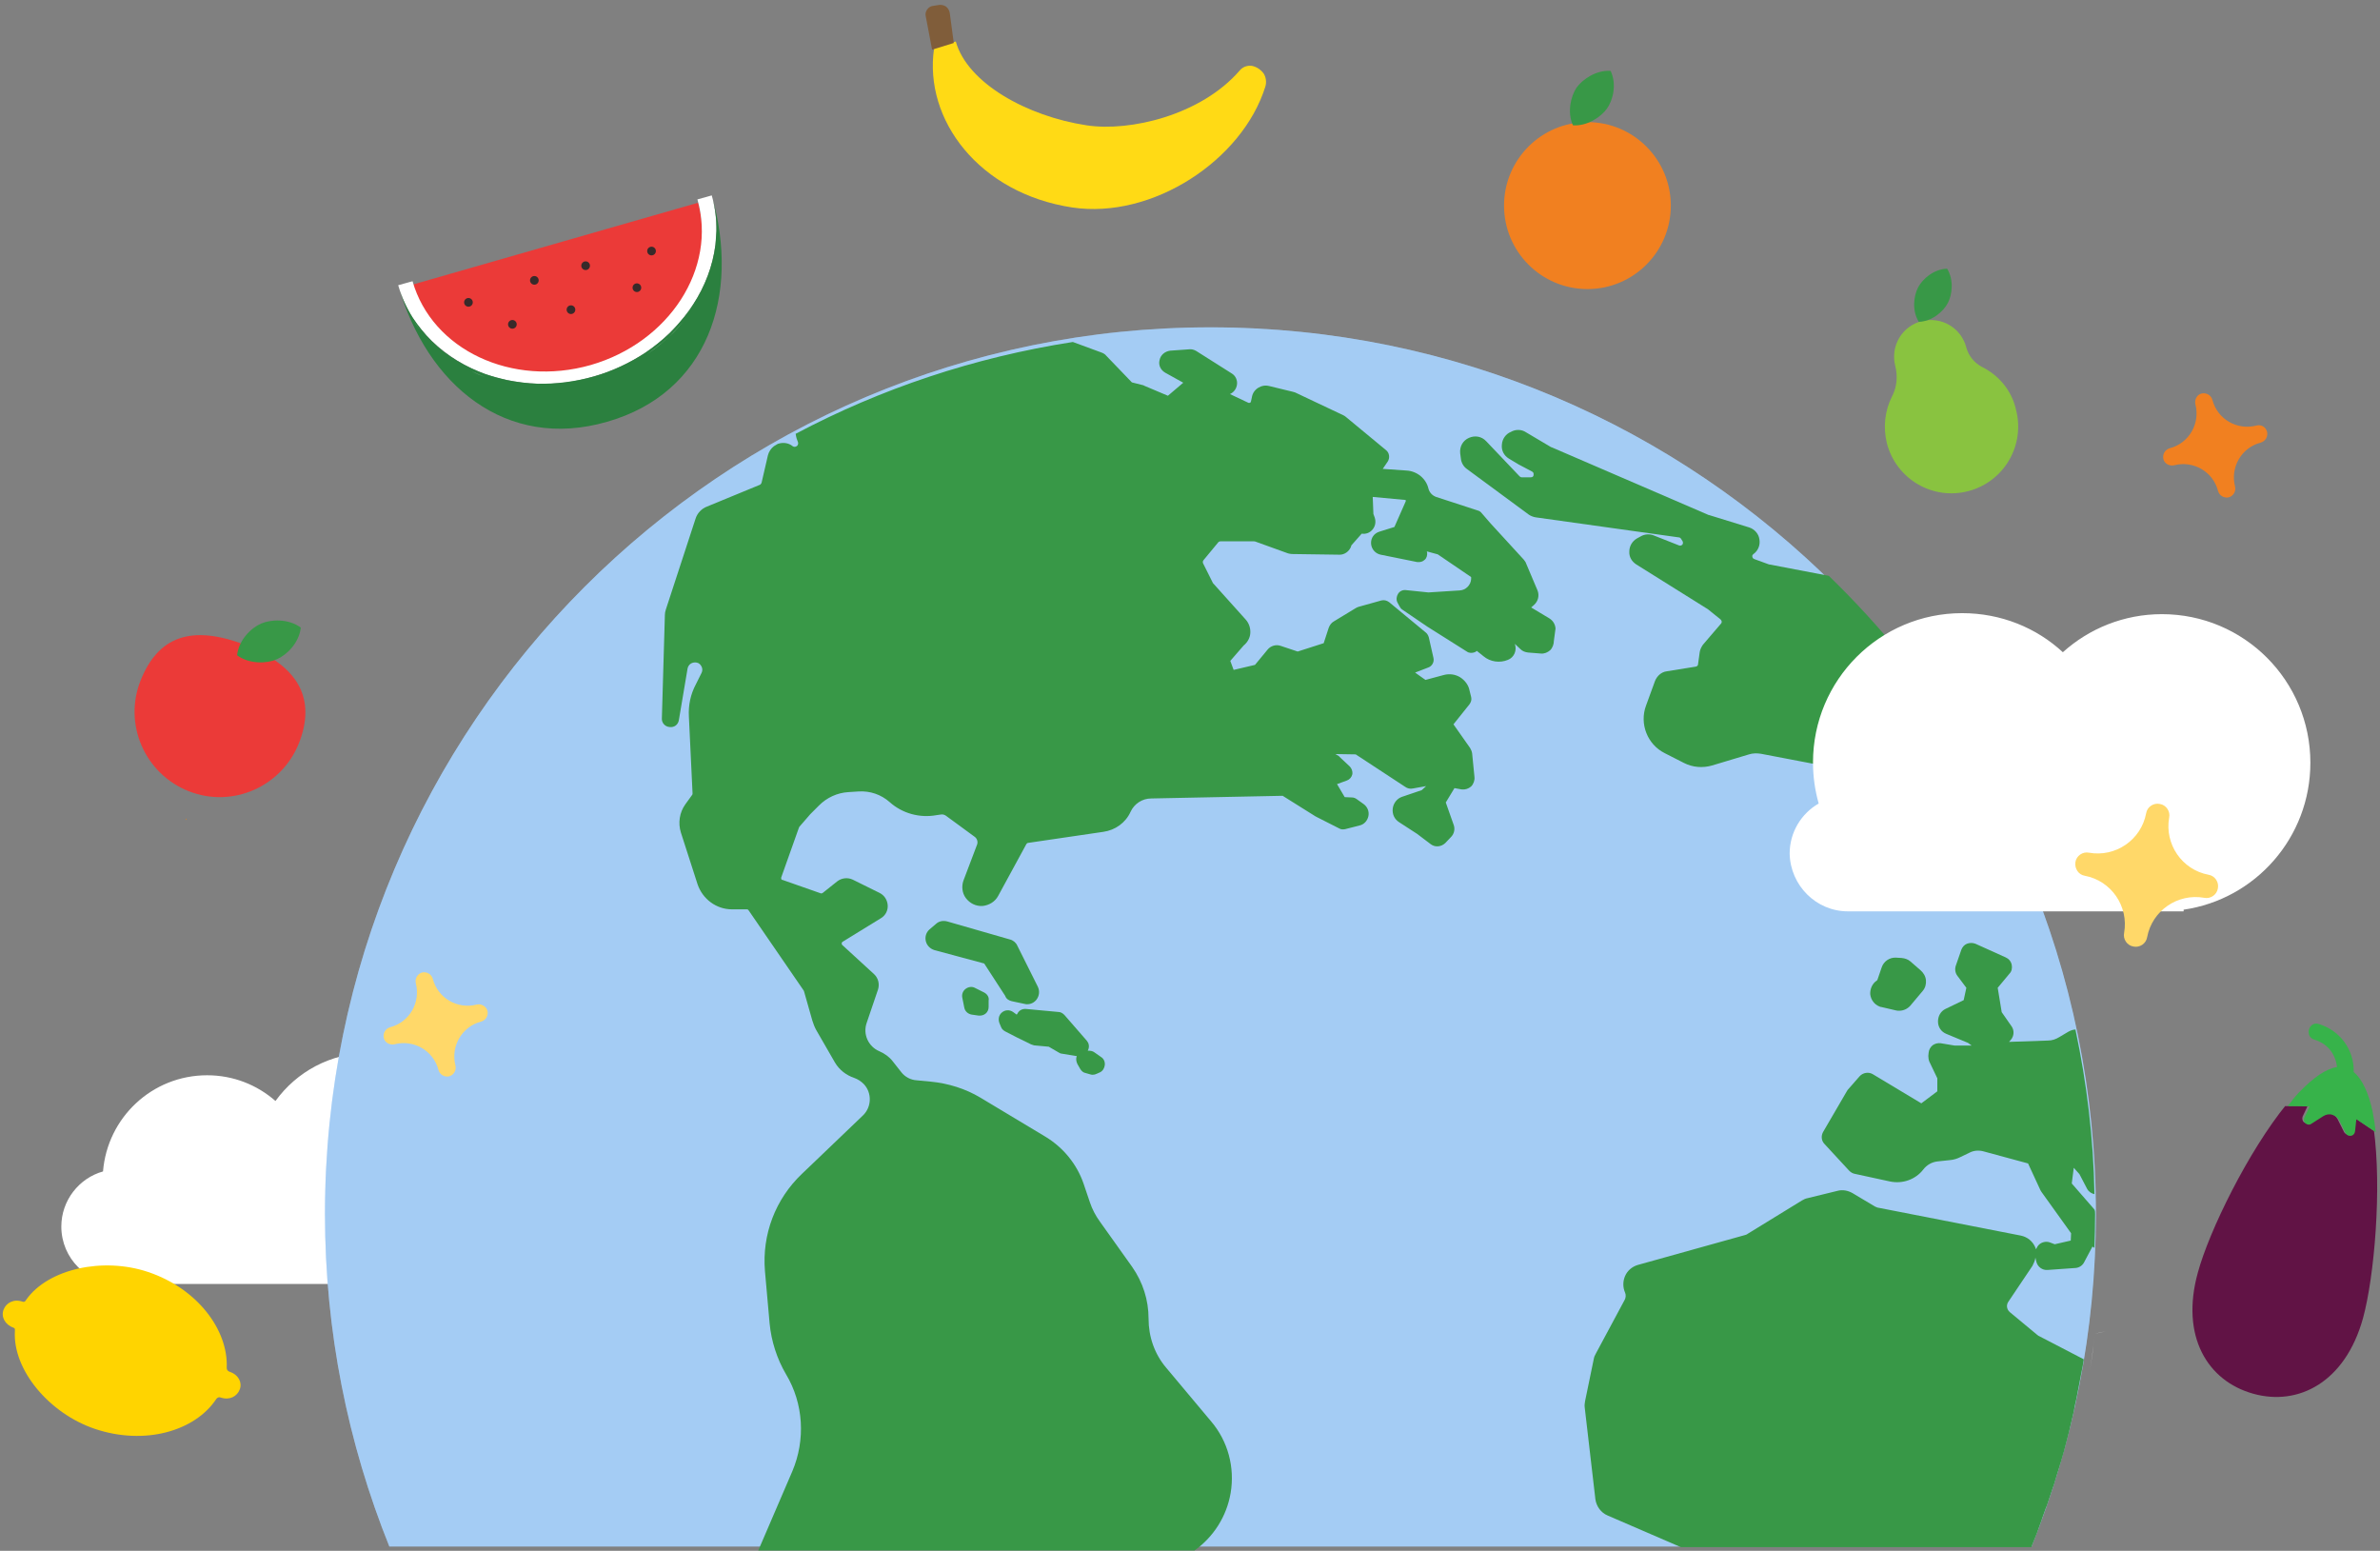 <svg width="462" height="301" viewBox="0 0 462 301" fill="none" xmlns="http://www.w3.org/2000/svg">
<rect x="0" y="0" width="462" height="301" fill="#808080" stroke="none"/>
<g clip-path="url(#clip0_1_21)">
<path d="M36.201 159.1C36.136 159.164 36.071 159.164 36.071 159.1C36.071 159.035 36.071 158.97 36.071 158.84C36.136 158.905 36.136 159.035 36.201 159.1Z" fill="#FF8200"/>
<path d="M243.038 12.785C242.131 12.655 241.225 12.979 240.642 13.692C233.194 22.313 219.403 25.618 210.919 24.322C199.393 22.572 187.803 16.155 185.536 8.054L181.327 9.35C179.255 23.285 190.134 37.544 208.135 40.266C223.676 42.599 241.159 31.127 245.627 16.803C245.887 15.961 245.758 14.989 245.304 14.276C244.721 13.498 243.944 12.979 243.038 12.785Z" fill="#FFDA15"/>
<path d="M184.366 2.513C184.302 2.059 184.043 1.606 183.654 1.282C183.266 1.022 182.748 0.893 182.294 0.957L181.064 1.152C180.611 1.217 180.222 1.476 179.964 1.865C179.704 2.254 179.574 2.707 179.704 3.161L180.934 9.642L185.144 8.346L184.366 2.513Z" fill="#805D3A"/>
<path d="M368.761 162.218C366.624 161.31 364.488 160.468 362.35 159.625C359.307 158.393 356.199 157.162 353.091 155.995C356.199 157.162 359.243 158.393 362.35 159.625C364.552 160.468 366.689 161.375 368.761 162.218Z" fill="#FFBE1D"/>
<path d="M93.136 148.883C92.1 148.883 91.064 148.883 90.093 148.948C91.129 148.948 92.165 148.883 93.136 148.883H97.086C96.892 148.883 96.633 148.883 96.439 148.883C95.403 148.883 94.302 148.883 93.136 148.883Z" fill="#FFBE1D"/>
<path d="M84.407 149.012C85.055 149.012 85.767 148.948 86.415 148.948C85.767 148.948 85.12 149.012 84.407 149.012Z" fill="#FFBE1D"/>
<path d="M331.092 190.085C325.2 188.14 319.241 186.26 313.284 184.445C319.307 186.26 325.2 188.14 331.092 190.085Z" fill="white"/>
<path d="M397.038 175.074C395.679 174.362 394.253 173.713 392.894 173.065C394.319 173.713 395.679 174.426 397.038 175.074Z" fill="white"/>
<path d="M408.733 258.417C408.021 258.547 407.308 258.74 406.661 258.87C406.402 261.268 406.013 263.731 405.69 266.064C406.078 263.666 406.402 261.268 406.661 258.87C407.308 258.676 408.021 258.547 408.733 258.417Z" fill="white"/>
<path d="M114.72 71.497C130.002 67.154 139.262 52.7 135.506 39.349L80.141 55.228C83.962 68.58 99.438 75.839 114.72 71.497Z" fill="#EB3A38"/>
<path d="M114.661 70.852C99.379 75.194 83.903 67.935 80.082 54.584L77.298 55.361C77.945 57.63 78.916 59.769 80.147 61.713C80.665 62.491 81.183 63.204 81.766 63.917C84.356 67.093 87.723 69.685 91.543 71.5C92.385 71.889 93.292 72.278 94.198 72.602C95.558 73.055 96.983 73.509 98.407 73.768C100.35 74.157 102.293 74.416 104.365 74.481C107.926 74.611 111.617 74.157 115.309 73.055C118.999 72.018 122.367 70.398 125.28 68.454C126.964 67.352 128.519 66.055 129.943 64.694C130.979 63.657 132.015 62.62 132.857 61.454C133.44 60.676 134.022 59.898 134.54 59.12C136.872 55.556 138.361 51.602 138.878 47.519C139.008 46.611 139.073 45.704 139.073 44.797C139.073 42.528 138.814 40.195 138.166 37.926L135.382 38.704C139.202 52.056 129.943 66.444 114.661 70.852Z" fill="white"/>
<path d="M138.878 47.519C138.361 51.602 136.872 55.555 134.54 59.12C134.022 59.898 133.44 60.676 132.857 61.453C131.95 62.555 130.979 63.657 129.943 64.694C128.519 66.055 126.964 67.287 125.28 68.453C122.302 70.398 118.935 72.018 115.308 73.055C111.617 74.092 107.926 74.546 104.365 74.481C102.357 74.416 100.35 74.157 98.407 73.768C96.983 73.444 95.558 73.055 94.198 72.602C93.292 72.277 92.385 71.888 91.543 71.5C87.658 69.685 84.291 67.157 81.766 63.916C81.183 63.203 80.665 62.49 80.147 61.713C78.916 59.768 77.945 57.694 77.298 55.361C82.867 74.805 98.278 87.509 117.834 81.87C137.389 76.296 143.735 57.37 138.166 37.926C138.814 40.195 139.138 42.528 139.073 44.796C139.008 45.704 138.944 46.611 138.878 47.519Z" fill="#2B803F"/>
<path d="M98.621 73.489C100.564 73.878 102.507 74.137 104.578 74.202C102.571 74.072 100.564 73.878 98.621 73.489Z" fill="white"/>
<path d="M94.357 72.067C95.717 72.52 97.142 72.974 98.566 73.233C97.142 72.974 95.717 72.585 94.357 72.067Z" fill="white"/>
<path d="M91.514 72.067C92.356 72.456 93.262 72.844 94.168 73.169C93.262 72.78 92.356 72.456 91.514 72.067Z" fill="white"/>
<path d="M125.633 68.713C127.317 67.612 128.87 66.315 130.295 64.954C128.87 66.315 127.317 67.547 125.633 68.713Z" fill="white"/>
<path d="M132.741 61.598C133.323 60.82 133.907 60.042 134.425 59.264C133.907 60.107 133.323 60.885 132.741 61.598Z" fill="white"/>
<path d="M138.428 47.761C138.557 46.854 138.622 45.946 138.622 45.039C138.557 45.946 138.492 46.854 138.428 47.761Z" fill="white"/>
<path d="M129.897 65.35C130.933 64.313 131.97 63.276 132.812 62.109C131.97 63.276 130.999 64.313 129.897 65.35Z" fill="white"/>
<path d="M80.141 62.109C80.659 62.887 81.177 63.6 81.76 64.313C81.177 63.6 80.659 62.822 80.141 62.109Z" fill="white"/>
<path d="M90.934 59.527C91.399 59.527 91.775 59.149 91.775 58.684C91.775 58.219 91.399 57.841 90.934 57.841C90.469 57.841 90.092 58.219 90.092 58.684C90.092 59.149 90.469 59.527 90.934 59.527Z" fill="#382A2A"/>
<path d="M103.729 55.259C104.194 55.259 104.57 54.882 104.57 54.417C104.57 53.951 104.194 53.574 103.729 53.574C103.264 53.574 102.887 53.951 102.887 54.417C102.887 54.882 103.264 55.259 103.729 55.259Z" fill="#382A2A"/>
<path d="M99.463 63.794C99.928 63.794 100.304 63.417 100.304 62.952C100.304 62.486 99.928 62.109 99.463 62.109C98.998 62.109 98.621 62.486 98.621 62.952C98.621 63.417 98.998 63.794 99.463 63.794Z" fill="#382A2A"/>
<path d="M110.837 60.95C111.302 60.95 111.678 60.572 111.678 60.107C111.678 59.642 111.302 59.264 110.837 59.264C110.372 59.264 109.994 59.642 109.994 60.107C109.994 60.572 110.372 60.95 110.837 60.95Z" fill="#382A2A"/>
<path d="M123.631 56.682C124.096 56.682 124.473 56.305 124.473 55.839C124.473 55.374 124.096 54.997 123.631 54.997C123.167 54.997 122.79 55.374 122.79 55.839C122.79 56.305 123.167 56.682 123.631 56.682Z" fill="#382A2A"/>
<path d="M113.68 52.414C114.145 52.414 114.522 52.037 114.522 51.572C114.522 51.106 114.145 50.729 113.68 50.729C113.215 50.729 112.838 51.106 112.838 51.572C112.838 52.037 113.215 52.414 113.68 52.414Z" fill="#382A2A"/>
<path d="M126.474 49.569C126.939 49.569 127.317 49.192 127.317 48.727C127.317 48.261 126.939 47.884 126.474 47.884C126.009 47.884 125.633 48.261 125.633 48.727C125.633 49.192 126.009 49.569 126.474 49.569Z" fill="#382A2A"/>
<path d="M58.04 144.223C54.673 152.713 45.089 156.926 36.606 153.556C28.123 150.185 23.915 140.593 27.282 132.103C30.649 123.612 37.06 121.085 47.744 125.232C58.105 129.38 61.342 135.732 58.04 144.223Z" fill="#EB3A38"/>
<path d="M58.39 121.809C55.995 120.058 52.627 120.189 50.685 121.031C48.742 121.873 46.346 124.207 46.023 127.189C48.418 128.938 51.785 128.809 53.728 127.966C55.671 127.123 58.066 124.79 58.39 121.809Z" fill="#389847"/>
<path d="M71.672 204.36C64.161 204.36 57.556 208.055 53.476 213.694C49.915 210.583 45.317 208.703 40.202 208.703C29.517 208.703 20.84 216.934 19.998 227.37C15.336 228.666 11.904 233.008 11.904 238.064C11.904 244.221 16.89 249.212 23.042 249.212C23.43 249.212 23.819 249.212 24.272 249.147V249.212H74.975V248.953C85.789 247.397 94.142 237.999 94.142 226.721C94.077 214.407 84.04 204.36 71.672 204.36Z" fill="white"/>
<path d="M384.736 71.214C383.247 70.436 382.147 69.075 381.694 67.455C380.722 63.631 376.837 61.362 373.017 62.335C369.196 63.307 366.929 67.196 367.901 71.02C368.419 73.029 368.225 75.168 367.253 76.983C365.893 79.705 365.505 82.88 366.282 86.056C368.096 92.992 375.153 97.14 382.082 95.325C389.011 93.51 393.155 86.445 391.341 79.51C390.5 75.751 387.975 72.834 384.736 71.214Z" fill="#89C340"/>
<path d="M377.97 52.152C375.38 52.217 373.178 54.161 372.336 55.782C371.494 57.402 371.105 60.254 372.465 62.457C375.056 62.392 377.257 60.448 378.099 58.828C378.941 57.272 379.33 54.356 377.97 52.152Z" fill="#389847"/>
<path d="M438.012 82.597C434.256 83.569 430.436 81.366 429.464 77.606C429.205 76.699 428.299 76.181 427.392 76.375C426.486 76.57 425.968 77.542 426.162 78.449C427.134 82.208 424.932 86.032 421.176 87.004C420.27 87.264 419.751 88.171 419.946 89.079C420.14 89.986 421.111 90.504 422.018 90.31C425.774 89.338 429.595 91.541 430.565 95.301C430.824 96.208 431.731 96.727 432.637 96.532C433.544 96.273 434.062 95.365 433.868 94.458C432.897 90.699 435.098 86.875 438.854 85.903C439.761 85.643 440.278 84.736 440.085 83.829C439.825 82.856 438.919 82.338 438.012 82.597Z" fill="#F18020"/>
<path d="M97.755 243.503C93.999 242.531 91.733 238.706 92.704 234.947C92.963 234.04 92.38 233.132 91.473 232.873C90.567 232.614 89.66 233.197 89.401 234.105C88.43 237.864 84.609 240.133 80.854 239.16C79.947 238.901 79.041 239.484 78.782 240.392C78.523 241.299 79.105 242.207 80.012 242.466C83.768 243.437 86.034 247.262 85.063 251.021C84.804 251.929 85.386 252.836 86.293 253.095C87.2 253.354 88.106 252.771 88.365 251.863C89.337 248.104 93.157 245.836 96.913 246.808C97.819 247.067 98.726 246.484 98.985 245.577C99.179 244.669 98.661 243.697 97.755 243.503Z" fill="#FFD869"/>
<path d="M308.148 56.108C317.089 56.108 324.337 48.854 324.337 39.905C324.337 30.956 317.089 23.701 308.148 23.701C299.208 23.701 291.96 30.956 291.96 39.905C291.96 48.854 299.208 56.108 308.148 56.108Z" fill="#F18020"/>
<path d="M312.65 13.758C309.866 13.563 307.212 15.378 306.045 16.999C304.945 18.619 304.168 21.73 305.333 24.323C308.117 24.517 310.773 22.702 311.938 21.082C313.104 19.462 313.881 16.351 312.65 13.758Z" fill="#389847"/>
<path d="M406.86 235.612C406.86 258.426 402.392 280.204 394.363 300.167H75.579C67.549 280.204 63.081 258.426 63.081 235.612C63.081 140.595 140.074 63.532 235.003 63.532C329.867 63.532 406.86 140.595 406.86 235.612Z" fill="#A5CDF5"/>
<path opacity="0.348" d="M406.796 235.612C406.796 237.816 406.731 240.019 406.666 242.158C406.407 249.482 405.695 256.676 404.529 263.741C404.4 264.584 404.271 265.427 404.076 266.269C403.752 267.954 403.428 269.64 403.104 271.324C402.911 272.167 402.716 273.01 402.587 273.852C402.392 274.566 402.263 275.342 402.068 276.056C401.939 276.704 401.744 277.352 401.615 278.001C401.486 278.584 401.291 279.167 401.162 279.75C400.903 280.852 400.579 281.954 400.255 283.056C400.126 283.38 400.061 283.704 399.932 284.093C399.932 284.158 399.867 284.287 399.867 284.352C399.672 285 399.479 285.583 399.284 286.232C398.96 287.333 398.636 288.435 398.248 289.472C398.054 290.121 397.795 290.768 397.6 291.417C397.471 291.805 397.341 292.259 397.147 292.648C396.952 293.166 396.759 293.685 396.564 294.268C396.499 294.527 396.37 294.787 396.306 295.046C396.046 295.695 395.852 296.342 395.593 296.991C395.528 297.25 395.399 297.509 395.334 297.704C395.075 298.352 394.816 298.999 394.556 299.648C394.492 299.843 394.427 300.037 394.363 300.167H75.579C67.549 280.204 63.081 258.426 63.081 235.612C63.081 171.317 98.307 115.254 150.564 85.698C150.758 85.568 151.017 85.439 151.211 85.309C152.377 84.661 153.608 84.013 154.773 83.365C171.285 74.615 189.416 68.522 208.583 65.541C217.196 64.18 226.002 63.532 234.938 63.532C281.367 63.532 323.457 81.939 354.345 111.817C364.576 121.734 373.641 132.883 381.153 145.132C391.384 161.66 398.895 180.002 403.04 199.641C405.241 210.011 406.536 220.64 406.731 231.594C406.731 232.566 406.796 233.603 406.796 234.575V235.612Z" fill="#A5CDF5"/>
<path d="M301.633 124.385C301.633 125.033 301.374 125.746 300.921 126.199C300.403 126.653 299.755 126.913 299.107 126.848L296.647 126.653C296.065 126.589 295.546 126.394 295.158 126.006L294.057 124.969C294.51 126.199 293.927 127.626 292.697 128.08C291.143 128.728 289.265 128.468 287.97 127.367L286.675 126.33C286.545 126.459 286.416 126.524 286.286 126.589C285.768 126.783 285.185 126.784 284.732 126.459L277.027 121.598L272.17 118.292C271.976 118.163 271.782 117.904 271.652 117.645L271.263 116.931C271.004 116.413 271.07 115.765 271.392 115.247C271.716 114.728 272.299 114.469 272.882 114.533L277.285 114.987L283.372 114.598C284.538 114.533 285.509 113.561 285.574 112.395V112.005L279.099 107.599L276.962 107.015L277.027 107.209C277.091 107.728 276.961 108.311 276.573 108.636C276.184 109.024 275.667 109.154 275.084 109.089L268.026 107.663C266.99 107.468 266.213 106.562 266.147 105.524C266.083 104.423 266.731 103.515 267.767 103.191L270.681 102.283L272.882 97.293C272.882 97.228 272.882 97.163 272.882 97.098C272.818 97.034 272.818 97.034 272.752 97.034L266.471 96.45L266.601 99.756L266.86 100.468C267.119 101.246 266.99 102.089 266.471 102.737C265.954 103.386 265.177 103.71 264.335 103.579L262.327 105.848L262.198 106.237C261.809 107.08 260.967 107.663 260.061 107.663L250.801 107.533C250.542 107.533 250.283 107.468 250.024 107.404L243.743 105.135C243.613 105.071 243.484 105.07 243.355 105.07H236.943C236.75 105.07 236.555 105.135 236.426 105.33L233.642 108.7C233.447 108.895 233.447 109.219 233.577 109.413L235.39 113.042C235.39 113.108 235.454 113.172 235.454 113.172L241.8 120.237C242.448 120.949 242.772 121.922 242.707 122.894C242.642 123.866 242.124 124.709 241.412 125.292L238.822 128.274L239.469 130.024L243.614 129.051L246.074 126.07C246.657 125.357 247.693 125.033 248.6 125.357L251.902 126.459L256.953 124.838L257.924 121.857C258.118 121.339 258.442 120.885 258.895 120.626L263.169 118.033C263.363 117.904 263.558 117.839 263.751 117.774L268.155 116.543C268.674 116.413 269.191 116.543 269.644 116.867L276.768 122.764C277.027 122.959 277.22 123.283 277.351 123.672L278.257 127.69C278.451 128.468 277.997 129.311 277.22 129.57L274.695 130.542L276.703 131.968L280.329 130.996C281.365 130.737 282.465 130.866 283.437 131.449C284.344 132.033 285.056 132.94 285.25 133.977L285.574 135.274C285.704 135.792 285.574 136.246 285.25 136.699L282.142 140.588L285.38 145.191C285.574 145.514 285.704 145.838 285.768 146.228L286.221 150.829C286.286 151.478 286.028 152.19 285.574 152.644C285.056 153.098 284.408 153.291 283.761 153.227L282.336 152.968L280.653 155.755L282.207 160.163C282.465 160.939 282.272 161.783 281.753 162.366L280.588 163.598C279.811 164.375 278.58 164.505 277.739 163.857L275.084 161.847L271.587 159.578C270.68 158.995 270.227 158.023 270.357 156.921C270.486 155.884 271.199 154.977 272.17 154.653L275.991 153.357L276.832 152.579L274.307 153.032C273.724 153.162 273.206 153.032 272.752 152.708L263.169 146.421L259.219 146.357L259.673 146.616C259.802 146.681 259.932 146.746 259.997 146.875L262.003 148.755C262.393 149.144 262.586 149.727 262.522 150.246C262.393 150.829 262.003 151.283 261.486 151.478L259.543 152.19L261.033 154.718L262.457 154.783C262.781 154.783 263.105 154.913 263.363 155.106L264.723 156.079C265.435 156.597 265.824 157.504 265.63 158.412C265.435 159.319 264.789 160.032 263.882 160.227L261.097 160.939C260.709 161.005 260.32 161.005 259.997 160.81L255.528 158.541C255.528 158.541 255.464 158.477 255.398 158.477L248.988 154.459L223.474 154.977C221.726 154.977 220.172 156.014 219.46 157.57C218.489 159.709 216.481 161.134 214.151 161.458L199.581 163.598C199.451 163.598 199.322 163.727 199.257 163.791L193.753 173.903C193.17 175.004 192.005 175.718 190.709 175.847C189.414 175.911 188.249 175.328 187.472 174.291C186.76 173.32 186.629 172.023 187.019 170.921L189.673 163.921C189.868 163.403 189.673 162.754 189.22 162.43L183.651 158.348C183.392 158.153 183.004 158.023 182.68 158.088L181.773 158.218C178.536 158.801 175.168 157.894 172.707 155.69C171.024 154.199 168.887 153.486 166.686 153.616L164.678 153.745C162.541 153.876 160.534 154.783 158.98 156.338L157.296 158.023L155.16 160.486C155.16 160.551 155.095 160.551 155.095 160.616L151.663 170.273C151.598 170.402 151.663 170.532 151.663 170.597C151.663 170.661 151.728 170.792 151.921 170.792L159.304 173.384C159.433 173.449 159.562 173.384 159.692 173.32L162.541 171.051C163.383 170.403 164.549 170.273 165.52 170.727L170.765 173.32C171.671 173.773 172.254 174.681 172.319 175.718C172.384 176.755 171.866 177.726 170.959 178.245L163.577 182.783C163.448 182.847 163.383 183.042 163.383 183.106C163.383 183.171 163.383 183.301 163.513 183.43L169.665 189.069C170.506 189.846 170.765 191.014 170.442 192.051L168.239 198.531C167.462 200.736 168.563 203.134 170.7 204.041C171.736 204.495 172.643 205.143 173.291 205.986L174.974 208.124C175.687 209.031 176.787 209.615 177.952 209.68L180.672 209.939C184.04 210.263 187.407 211.3 190.321 213.05L202.948 220.634C206.38 222.707 209.035 225.948 210.33 229.707L211.56 233.337C212.014 234.698 212.661 235.93 213.503 237.096L219.784 245.911C221.856 248.892 222.957 252.327 222.957 255.957C222.957 259.456 224.122 262.827 226.389 265.484L235.131 275.92C238.368 279.743 239.728 284.799 238.887 289.79C238.11 294.327 235.584 298.28 231.893 300.937H147.195L153.8 285.577C156.389 279.484 156.001 272.42 152.569 266.716C150.821 263.734 149.72 260.299 149.396 256.864L148.49 246.689C147.907 239.624 150.497 232.754 155.677 227.828L158.526 225.106L167.527 216.485C169.211 214.865 169.275 212.142 167.722 210.458L167.657 210.393C167.139 209.875 166.557 209.485 165.843 209.226C164.29 208.707 162.93 207.67 162.088 206.245L158.462 199.958C158.138 199.375 157.879 198.726 157.685 198.078L156.066 192.374C156.066 192.31 156.001 192.31 156.001 192.245L145.316 176.689C145.252 176.56 145.123 176.496 144.993 176.496H142.079C139.035 176.496 136.381 174.486 135.41 171.634L132.172 161.588C131.589 159.709 131.913 157.699 133.014 156.143L134.373 154.264C134.438 154.199 134.438 154.069 134.438 154.005L133.726 139.097C133.597 136.894 134.05 134.755 135.086 132.81L136.186 130.607C136.381 130.219 136.381 129.765 136.186 129.375C135.993 128.987 135.669 128.663 135.215 128.597C134.826 128.533 134.438 128.597 134.114 128.792C133.79 128.987 133.531 129.375 133.467 129.765L131.783 139.746C131.654 140.653 130.877 141.237 129.97 141.107C129.064 141.042 128.416 140.264 128.481 139.422L129.064 119.394C129.064 119.005 129.128 118.682 129.258 118.292L135.021 100.663C135.345 99.626 136.186 98.719 137.222 98.33L147.454 94.117C147.648 94.052 147.778 93.858 147.843 93.663L149.072 88.349C149.267 87.636 149.655 87.052 150.239 86.599C150.432 86.469 150.691 86.339 150.885 86.21C150.951 86.21 150.951 86.145 151.015 86.145C151.987 85.821 153.087 85.951 153.864 86.599C154.253 86.858 154.512 86.663 154.641 86.599C154.771 86.534 155.03 86.275 154.9 85.821L154.641 85.108C154.577 84.913 154.512 84.589 154.447 84.201C170.959 75.451 189.09 69.358 208.258 66.377L213.891 68.451C214.215 68.58 214.539 68.775 214.733 69.034L219.719 74.219L221.792 74.738C221.921 74.738 221.985 74.802 222.115 74.867L226.713 76.812L229.691 74.284L226.194 72.34C225.288 71.821 224.834 70.849 225.094 69.877C225.288 68.904 226.13 68.192 227.166 68.062L230.793 67.803C231.31 67.738 231.763 67.867 232.217 68.127L239.08 72.469C239.858 72.923 240.246 73.83 240.116 74.673C239.987 75.516 239.47 76.163 238.757 76.488L242.319 78.173C242.448 78.238 242.578 78.173 242.642 78.173C242.707 78.173 242.772 78.108 242.836 77.914L243.031 77.006C243.16 76.293 243.614 75.645 244.261 75.256C244.908 74.867 245.621 74.738 246.398 74.932L250.931 76.034C251.06 76.099 251.255 76.099 251.384 76.163L260.709 80.571C260.902 80.636 261.033 80.765 261.226 80.895L269.062 87.376C269.71 87.895 269.839 88.867 269.386 89.58L268.414 91.006L273.076 91.33C275.084 91.46 276.832 92.885 277.285 94.83C277.48 95.608 278.063 96.191 278.775 96.45L286.934 99.108C287.193 99.172 287.452 99.367 287.646 99.626L289.33 101.571L295.805 108.636C295.935 108.765 295.999 108.96 296.129 109.089L298.46 114.598C298.849 115.57 298.59 116.672 297.813 117.385L297.23 117.904L300.791 120.043C301.503 120.496 301.892 121.209 301.956 121.987L301.633 124.385Z" fill="#389847"/>
<path d="M370.818 186.585C370.364 186.196 369.782 186.002 369.134 185.936L368.034 185.872C366.803 185.807 365.638 186.585 365.249 187.817L364.473 190.085C364.473 190.149 364.407 190.279 364.278 190.344C363.436 190.927 362.983 191.964 363.047 193.001C363.177 194.038 363.825 194.946 364.796 195.335C364.926 195.399 365.119 195.465 365.249 195.465L368.034 196.113C368.227 196.177 368.487 196.177 368.681 196.177C369.523 196.177 370.3 195.789 370.818 195.206L373.214 192.354C373.732 191.771 373.926 190.993 373.862 190.279C373.796 189.502 373.408 188.853 372.826 188.335L370.818 186.585Z" fill="#389847"/>
<path d="M381.81 145.075C381.744 145.206 381.68 145.335 381.68 145.465C380.839 147.344 379.349 148.77 377.471 149.483L372.614 151.298C371.773 151.622 370.931 151.752 370.025 151.752C368.665 151.752 367.24 151.362 366.074 150.649L361.736 147.927C360.505 147.15 359.081 146.955 357.721 147.344L355.067 148.057C353.965 148.381 352.8 148.381 351.699 148.187L341.857 146.307C341.079 146.177 340.238 146.177 339.461 146.436L332.337 148.576C330.525 149.095 328.581 148.964 326.833 148.057L323.143 146.177C319.775 144.492 318.222 140.474 319.516 136.973L321.264 132.178C321.653 131.205 322.495 130.428 323.531 130.298L329.165 129.391C329.424 129.326 329.618 129.196 329.618 128.937L329.941 126.604C330.007 126.085 330.265 125.567 330.589 125.113L334.086 121.03C334.216 120.9 334.216 120.706 334.216 120.641C334.216 120.576 334.15 120.381 334.021 120.252L331.69 118.373C331.69 118.373 331.625 118.373 331.625 118.307L317.639 109.558C316.732 108.974 316.214 108.067 316.279 107.03C316.279 105.993 316.862 105.021 317.768 104.502L318.48 104.113C319.257 103.66 320.164 103.594 321.006 103.919L325.927 105.863C326.251 105.993 326.445 105.799 326.575 105.734C326.639 105.604 326.769 105.409 326.639 105.085L326.316 104.567C326.251 104.438 326.056 104.308 325.927 104.308L298.148 100.419C297.694 100.354 297.176 100.16 296.788 99.9L284.743 91.021C284.096 90.567 283.643 89.79 283.578 88.947L283.448 87.975C283.319 86.678 283.966 85.512 285.132 84.993C286.297 84.475 287.592 84.669 288.499 85.641L294.975 92.447C295.104 92.577 295.233 92.641 295.363 92.641H297.176C297.565 92.641 297.694 92.382 297.694 92.188C297.694 91.993 297.758 91.734 297.435 91.54L294.975 90.243C294.909 90.243 294.909 90.178 294.845 90.178L292.903 89.012C291.931 88.428 291.413 87.391 291.543 86.29C291.607 85.188 292.32 84.216 293.291 83.827L293.549 83.697C294.392 83.308 295.428 83.373 296.205 83.891L301.126 86.808H301.19L331.69 99.965H331.754L339.525 102.364C340.561 102.687 341.403 103.594 341.533 104.697C341.727 105.799 341.274 106.9 340.367 107.549C340.109 107.743 340.108 108.002 340.173 108.067C340.173 108.197 340.238 108.391 340.561 108.521L343.41 109.558H343.475L355.001 111.762C365.233 121.678 374.298 132.826 381.81 145.075Z" fill="#389847"/>
<path d="M191.068 192.65L189.255 191.742C188.672 191.418 187.96 191.547 187.442 191.936C186.924 192.325 186.665 192.974 186.795 193.621L187.183 195.566C187.312 196.278 187.895 196.797 188.608 196.927L189.967 197.122H190.227C190.615 197.122 191.004 196.992 191.327 196.732C191.716 196.409 191.91 195.955 191.91 195.436V194.205C192.04 193.557 191.651 192.974 191.068 192.65Z" fill="#389847"/>
<path d="M209.149 206.528L209.668 207.436C209.927 207.889 210.316 208.214 210.769 208.278L211.676 208.538C211.805 208.602 211.999 208.602 212.128 208.602C212.388 208.602 212.646 208.538 212.905 208.407L213.488 208.148C214.071 207.889 214.394 207.306 214.46 206.723C214.524 206.074 214.265 205.491 213.748 205.167L212.452 204.26C212.128 204.001 211.676 203.935 211.287 203.935H211.157C211.222 203.806 211.222 203.742 211.287 203.611C211.481 203.028 211.352 202.445 210.963 201.991L206.624 197.001C206.3 196.677 205.912 196.418 205.459 196.418L199.178 195.833C198.466 195.769 197.818 196.093 197.494 196.741L197.364 196.936L196.652 196.418C196.004 195.964 195.098 195.964 194.451 196.547C193.867 197.065 193.738 197.843 193.998 198.556L194.321 199.334C194.451 199.722 194.774 199.982 195.098 200.176L197.364 201.343L200.148 202.705C200.343 202.769 200.538 202.834 200.732 202.898L203.581 203.157L205.588 204.325C205.783 204.454 205.977 204.519 206.171 204.519L208.891 204.972H209.02C208.826 205.426 208.891 206.009 209.149 206.528Z" fill="#389847"/>
<path d="M406.699 235.668C406.699 237.872 406.633 240.075 406.569 242.214C406.569 242.214 406.504 242.215 406.504 242.149L406.18 241.955L404.561 245.001C404.237 245.65 403.59 246.038 402.943 246.103L397.439 246.492C396.467 246.557 395.56 245.909 395.302 244.936L395.107 244.094C395.043 244.677 394.783 245.196 394.524 245.714L389.862 252.649C389.409 253.298 389.538 254.14 390.121 254.659L395.431 259.066C395.496 259.131 395.626 259.195 395.69 259.26L404.303 263.732C404.367 263.732 404.432 263.798 404.496 263.862C404.367 264.704 404.237 265.547 404.043 266.389C403.72 268.075 403.396 269.76 403.072 271.445C402.878 272.288 402.684 273.13 402.554 273.973C402.36 274.686 402.231 275.464 402.036 276.177C401.907 276.825 401.712 277.473 401.583 278.121C401.453 278.704 401.259 279.288 401.129 279.871C400.871 280.973 400.547 282.074 400.223 283.176C400.158 283.501 400.028 283.825 399.899 284.213C399.899 284.278 399.835 284.408 399.835 284.472C399.64 285.121 399.446 285.704 399.251 286.352C398.928 287.455 398.604 288.556 398.215 289.593C398.022 290.241 397.762 290.89 397.568 291.537C397.439 291.927 397.308 292.38 397.115 292.769C396.92 293.288 396.726 293.806 396.532 294.389C396.467 294.648 396.338 294.908 396.272 295.167C396.014 295.815 395.819 296.463 395.561 297.111C395.496 297.37 395.366 297.63 395.302 297.824C395.043 298.472 394.783 299.121 394.524 299.768C394.459 299.963 394.395 300.158 394.33 300.287H326.274L312.028 294.13C310.797 293.611 309.891 292.38 309.697 291.019L307.624 273.195C307.56 272.806 307.624 272.352 307.689 271.964L309.373 263.798C309.437 263.408 309.567 263.084 309.761 262.76L315.396 252.261C315.589 251.871 315.654 251.353 315.46 250.9C315.006 249.863 315.006 248.695 315.46 247.658C315.913 246.621 316.82 245.843 317.921 245.52L338.836 239.687C338.965 239.622 339.095 239.622 339.224 239.492L349.78 233.01C350.103 232.816 350.492 232.622 350.881 232.557L356.709 231.131C357.679 230.871 358.715 231.066 359.622 231.585L363.96 234.177C364.09 234.242 364.284 234.306 364.414 234.372L392.258 239.816C393.554 240.075 394.59 240.918 395.107 242.149C395.172 242.279 395.172 242.408 395.237 242.473C395.366 242.149 395.56 241.825 395.819 241.566C396.403 241.047 397.179 240.918 397.827 241.112L398.863 241.501L401.971 240.788L402.036 239.363L396.272 231.325C396.208 231.196 396.143 231.131 396.079 231.002L393.683 225.816L385.07 223.483C384.164 223.223 383.128 223.288 382.286 223.742L380.537 224.584C379.89 224.909 379.242 225.103 378.53 225.168L376.069 225.428C374.969 225.557 373.997 226.14 373.35 226.983C371.86 228.927 369.335 229.834 366.875 229.316L360.011 227.826C359.622 227.76 359.234 227.502 358.974 227.243L354.182 222.057C353.535 221.409 353.47 220.437 353.924 219.659L358.457 211.881C358.521 211.752 358.586 211.687 358.651 211.557L360.982 208.9C361.63 208.187 362.73 207.992 363.572 208.511L372.961 214.15L376.069 211.817V209.289L374.516 206.048C374.387 205.724 374.321 205.335 374.321 204.947L374.386 204.298C374.451 203.715 374.709 203.261 375.163 202.872C375.616 202.549 376.199 202.418 376.717 202.483L379.437 202.937H382.74L382.027 202.418L377.818 200.668C376.847 200.28 376.199 199.373 376.199 198.27C376.199 197.233 376.717 196.262 377.688 195.808L381.185 194.123L381.704 191.724L379.955 189.391C379.566 188.873 379.437 188.16 379.632 187.511L380.732 184.335C380.926 183.817 381.314 183.364 381.833 183.169C382.35 182.974 382.933 182.974 383.452 183.169L389.345 185.826C389.927 186.085 390.381 186.604 390.51 187.252C390.639 187.9 390.51 188.548 390.057 189.002L387.79 191.724L388.567 196.455L390.51 199.243C391.027 200.02 390.963 201.058 390.381 201.771L389.991 202.224L397.568 201.964C398.345 201.964 399.058 201.705 399.704 201.317L401.453 200.28C401.907 200.02 402.424 199.826 402.877 199.826C405.08 210.196 406.375 220.825 406.569 231.779C405.986 231.649 405.468 231.325 405.144 230.742L403.655 227.89L402.554 226.659L402.166 229.705L406.569 234.76C406.699 235.02 406.699 235.344 406.699 235.668Z" fill="#389847"/>
<path d="M196.423 194.331L198.883 194.85C199.078 194.915 199.207 194.915 199.402 194.915C200.114 194.915 200.762 194.591 201.215 194.008C201.733 193.295 201.862 192.387 201.474 191.545L197.459 183.508C197.2 182.925 196.617 182.471 196.034 182.341L183.861 178.842C183.084 178.647 182.307 178.776 181.724 179.295L180.428 180.397C179.781 180.981 179.523 181.823 179.716 182.665C179.911 183.508 180.559 184.156 181.4 184.416L191.049 187.008L195.128 193.295C195.322 193.878 195.841 194.202 196.423 194.331Z" fill="#389847"/>
<path d="M358.735 176.889H423.878V176.564C437.8 174.556 448.484 162.565 448.484 148.047C448.484 132.102 435.598 119.204 419.669 119.204C412.287 119.204 405.552 121.992 400.437 126.593C395.321 121.861 388.457 119.009 380.881 119.009C364.887 119.009 351.936 131.973 351.936 147.982C351.936 150.768 352.324 153.426 353.037 155.954C349.669 157.898 347.403 161.528 347.403 165.676C347.532 171.833 352.518 176.889 358.735 176.889Z" fill="white"/>
<path d="M428.713 169.783C423.532 168.811 420.165 163.82 421.072 158.699C421.331 157.469 420.489 156.237 419.259 156.042C418.028 155.783 416.798 156.626 416.604 157.857C415.632 163.042 410.646 166.413 405.531 165.505C404.301 165.246 403.07 166.089 402.876 167.32C402.682 168.552 403.458 169.783 404.689 169.977C409.87 170.95 413.237 175.94 412.33 181.061C412.071 182.292 412.912 183.524 414.143 183.718C415.374 183.978 416.604 183.134 416.798 181.903C417.77 176.718 422.756 173.348 427.871 174.256C429.101 174.515 430.332 173.671 430.526 172.441C430.785 171.209 429.943 169.977 428.713 169.783Z" fill="#FFD869"/>
<path d="M461.132 218.585C461.132 218.716 461.196 218.845 461.196 219.039C461.196 218.91 461.132 218.716 461.132 218.585Z" fill="#611345"/>
<path d="M460.557 216.341C459.781 212.776 458.551 209.99 456.867 208.629C458.551 210.054 459.781 212.776 460.557 216.341Z" fill="#611345"/>
<path d="M459.71 215.74C459.775 215.871 459.775 216.064 459.775 216.193C459.775 216.064 459.71 215.871 459.71 215.74Z" fill="#611345"/>
<path d="M458.699 255.863C460.9 247.827 462.389 230.652 460.771 218.985C460.771 219.115 460.836 219.309 460.836 219.503L457.08 216.975L456.82 219.374C456.756 219.763 456.432 220.152 456.044 220.217C455.655 220.281 455.202 220.086 455.008 219.698L453.778 217.234C453.519 216.716 453 216.263 452.418 216.133C451.835 215.939 451.187 216.068 450.67 216.392L448.338 217.883C448.014 218.078 447.561 218.078 447.237 217.819C446.914 217.559 446.849 217.105 446.978 216.716L448.014 214.513L443.546 214.707C443.675 214.577 443.741 214.448 443.87 214.318C436.423 223.457 428.847 238.883 426.645 246.985C423.214 259.364 428.523 268.049 437.394 270.512C446.201 272.975 455.267 268.244 458.699 255.863Z" fill="#611345"/>
<path d="M444.071 214.643C444.137 214.513 444.266 214.448 444.332 214.318C444.266 214.384 444.137 214.513 444.071 214.643Z" fill="#611345"/>
<path d="M448.346 214.754L447.31 216.957C447.115 217.346 447.245 217.8 447.569 218.059C447.893 218.318 448.346 218.383 448.67 218.124L451 216.633C451.519 216.309 452.166 216.179 452.748 216.374C453.331 216.568 453.85 216.957 454.108 217.476L455.339 219.938C455.534 220.328 455.922 220.522 456.375 220.457C456.764 220.392 457.087 220.069 457.152 219.615L457.411 217.217L461.167 219.745C461.167 219.55 461.102 219.42 461.102 219.226C461.102 219.226 461.102 219.226 461.102 219.161C461.102 219.031 461.037 218.901 461.037 218.708V218.642C461.037 218.513 460.972 218.383 460.972 218.189C460.972 218.189 460.972 218.189 460.972 218.124C460.843 217.476 460.779 216.893 460.649 216.244C460.649 216.115 460.584 215.92 460.584 215.791C459.807 212.226 458.576 209.439 456.893 208.078C457.023 203.8 454.238 199.976 450.094 198.745C448.151 198.161 447.31 201.207 449.252 201.791C451.907 202.568 453.396 204.707 453.655 207.105C451.519 207.43 449.058 209.179 446.533 211.772C446.403 211.902 446.338 211.967 446.209 212.096C445.821 212.55 445.367 213.004 444.978 213.522V213.587C444.914 213.717 444.784 213.781 444.719 213.911C444.719 213.911 444.719 213.976 444.654 213.976C444.59 214.105 444.461 214.17 444.395 214.3C444.266 214.429 444.201 214.559 444.071 214.688L448.346 214.754Z" fill="#37B34A"/>
<path d="M44.593 266.257C44.205 266.128 44.01 265.869 44.01 265.479C44.334 258.091 38.247 250.054 28.728 246.878C20.051 243.962 9.367 246.23 5.093 252.258C4.899 252.581 4.769 252.776 4.381 252.647C2.697 252.063 1.208 252.841 0.69 254.202C0.172 255.563 0.949 257.119 2.633 257.702C2.956 257.831 2.892 258.026 2.892 258.35C2.438 265.869 9.561 274.359 18.433 277.34C28.081 280.581 37.859 277.794 42.003 271.507C42.197 271.248 42.521 271.119 42.845 271.248C44.529 271.832 46.018 271.054 46.536 269.692C47.054 268.396 46.342 266.841 44.593 266.257Z" fill="#FFD400"/>
<path d="M92.562 194.976C88.807 195.949 84.986 193.744 84.015 189.985C83.756 189.079 82.849 188.56 81.943 188.754C81.036 189.013 80.518 189.921 80.712 190.828C81.684 194.587 79.482 198.411 75.726 199.384C74.82 199.643 74.302 200.55 74.496 201.458C74.69 202.365 75.662 202.883 76.568 202.689C80.324 201.717 84.144 203.92 85.116 207.679C85.375 208.587 86.281 209.106 87.188 208.911C88.094 208.652 88.612 207.744 88.418 206.837C87.447 203.078 89.648 199.254 93.404 198.282C94.311 198.023 94.829 197.115 94.635 196.208C94.376 195.3 93.404 194.781 92.562 194.976Z" fill="#FFD869"/>
</g>
<defs>
<clipPath id="clip0_1_21">
<rect width="460.922" height="299.997" fill="white" transform="translate(0.531 0.941)"/>
</clipPath>
</defs>
</svg>
